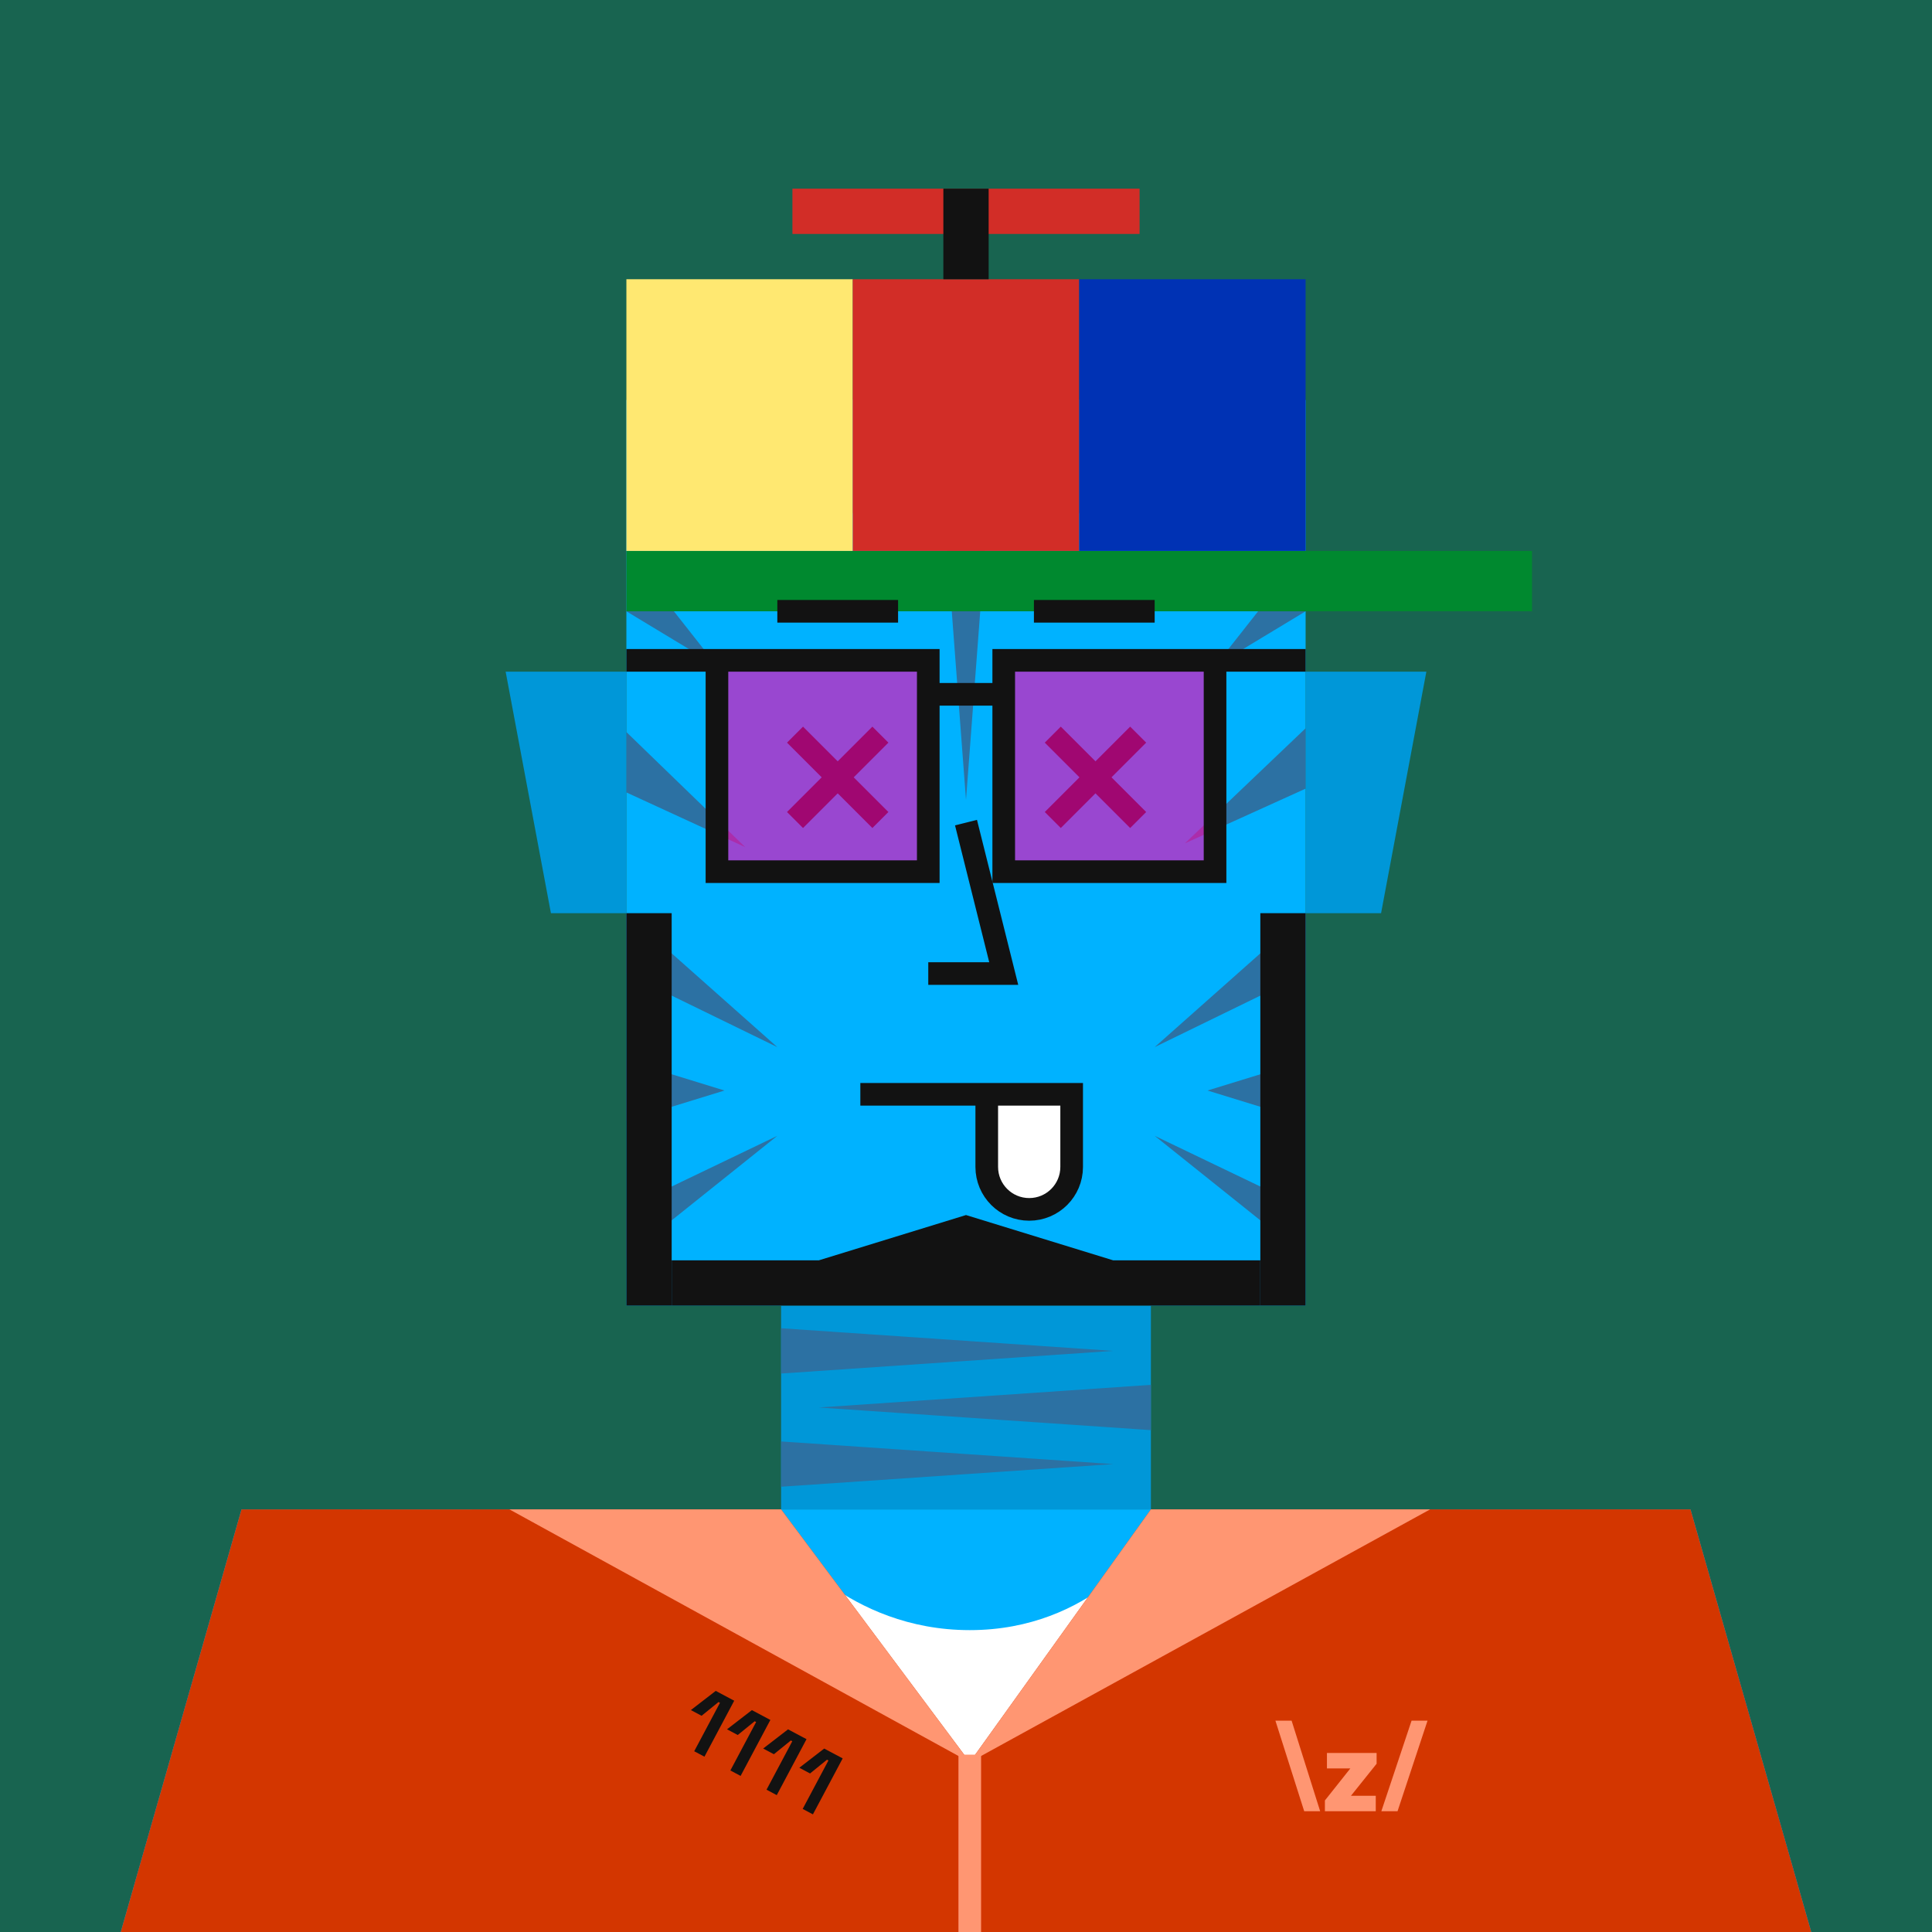 <svg xmlns="http://www.w3.org/2000/svg" width="512" height="512" fill="none"><rect width="512" height="512" fill="#186450 "/><g skin='5'><path fill="#0097D8" d="M134 178h32v64h-20l-12-64ZM378 178h-32v64h20l12-64ZM207 346h98v54h-98z"/><path fill="#00B2FF" d="M64 400h384l32 112H32l32-112Z"/><path fill="#2C71A3" d="m42 477-6.571 23L105 477H42ZM476.286 499l-6-21H405l71.286 21ZM466.429 464.5l-5.572-19.5H425.5l40.929 19.5ZM51.143 445l-5.572 19.5L86 445H51.143Z"/><path fill="#00B2FF" d="M166 106h180v240H166z"/><path fill="#2C71A3" d="M96 400H80l16 25v-25ZM198 106h-16l16 24v-24ZM230 106h-16l16 40v-40ZM342 400h-16v40l16-40ZM141 400h-16l16 32v-32ZM264 106h-16l8 106 8-106ZM387 400h-16v30.5l16-30.5ZM186 400h-16l16 40v-40ZM330 106h-16v24l16-24ZM298 106h-16v40l16-40ZM432 400h-16v24l16-24ZM197.5 224.5 166 194v16l31.5 14.5ZM190 176.5 166 146v16l24 14.5ZM192 289l-26-8v16l26-8ZM320 289l26-8v16l-26-8ZM295 358l-88-6v12l88-6ZM295 388l-88-6v12l88-6ZM217 373l88-6v12l-88-6ZM314 223.5l32-30.5v16l-32 14.5ZM322 176.5l24-30.5v16l-24 14.5ZM206 277.5 166 242v16l40 19.5ZM206 301l-40 32v-12.8l40-19.2ZM306 277.5l40-35.5v16l-40 19.5ZM306 301l40 32v-12.8L306 301Z"/></g><g hair='30'><path fill="#00892F" d="M166 146h240v16H166z"/><path fill="#FFE871" d="M166 74h60v72h-60z"/><path fill="#D22D27" d="M226 74h60v72h-60z"/><path fill="#0032B4" d="M286 74h60v72h-60z"/><path fill="#D22D27" d="M210 50h92v12h-92z"/><path fill="#121212" d="M250 50h12v24h-12z"/></g><g dress='91'><path fill="#fff" d="M207 481h98v-73s-15.5 24-48 24-50-24-50-24v73Z"/><path fill="#D33600" d="M64 400h143l50 67 48-67h143l32 112H32l32-112Z"/><path fill="#FF9672" d="m338 456 7.629 24h4.228l-7.565-24H338Zm36.078 0-8.01 24h4.292l7.947-24h-4.229Zm-22.425 12.652h6.2l-6.74 8.487V480h13.478v-4.101h-6.573l6.796-8.487v-2.861h-13.161v4.101Z"/><path fill="#121212" d="m183.974 464.098 6.828-12.841-.382-.203-4.493 3.645-2.839-1.51 6.59-5.085 4.895 2.603-7.887 14.834-2.712-1.443Zm9.581 5.095 6.828-12.842-.381-.202-4.493 3.645-2.84-1.51 6.591-5.085 4.895 2.603-7.887 14.833-2.713-1.442Zm9.582 5.094 6.828-12.841-.382-.203-4.493 3.645-2.84-1.51 6.591-5.085 4.895 2.603-7.887 14.834-2.712-1.443Zm9.581 5.095 6.828-12.842-.381-.202-4.494 3.645-2.839-1.51 6.59-5.085 4.896 2.603-7.888 14.833-2.712-1.442Z"/><path fill="#FF9672" d="m207 400 50 67-122-67h72ZM305 400l-48 67 122-67h-74Z"/><path stroke="#FF9672" stroke-width="6" d="M257 465v47"/></g><g beard='5'><rect x="166" y="242" width="12" height="104" fill="#121212"/><rect x="334" y="242" width="12" height="104" fill="#121212"/><path d="M178 334H217L256 322L295 334H334V346H178V334Z" fill="#121212"/></g><g face='5'><path d="M206 162H238" stroke="#121212" stroke-width="6"/><path d="M210.687 217.313L233.314 194.686" stroke="#121212" stroke-width="6"/><path d="M279 217.313L301.627 194.686" stroke="#121212" stroke-width="6"/><path d="M210.687 194.687L233.314 217.314" stroke="#121212" stroke-width="6"/><path d="M279 194.687L301.627 217.314" stroke="#121212" stroke-width="6"/><path d="M274 162H306" stroke="#121212" stroke-width="6"/><path d="M256 218L266 258H246" stroke="#121212" stroke-width="6"/><path d="M284 309.25V290H261.5V309.25C261.5 315.463 266.537 320.5 272.75 320.5C278.963 320.5 284 315.463 284 309.25Z" fill="white"/><path d="M228 290H261.5M261.5 290H284V309.25C284 315.463 278.963 320.5 272.75 320.5V320.5C266.537 320.5 261.5 315.463 261.5 309.25V290Z" stroke="#121212" stroke-width="6"/></g><g glass='0'><path fill="#FF00B1" fill-opacity=".6" d="M190 175h56v56h-56v-56Z"/><path stroke="#121212" stroke-width="6" d="M190 175h56v56h-56v-56Zm0 0h-24M247 184h19"/><path fill="#FF00B1" fill-opacity=".6" d="M266 175h56v56h-56v-56Z"/><path stroke="#121212" stroke-width="6" d="M322 175h-56v56h56v-56Zm0 0h24"/></g></svg>
